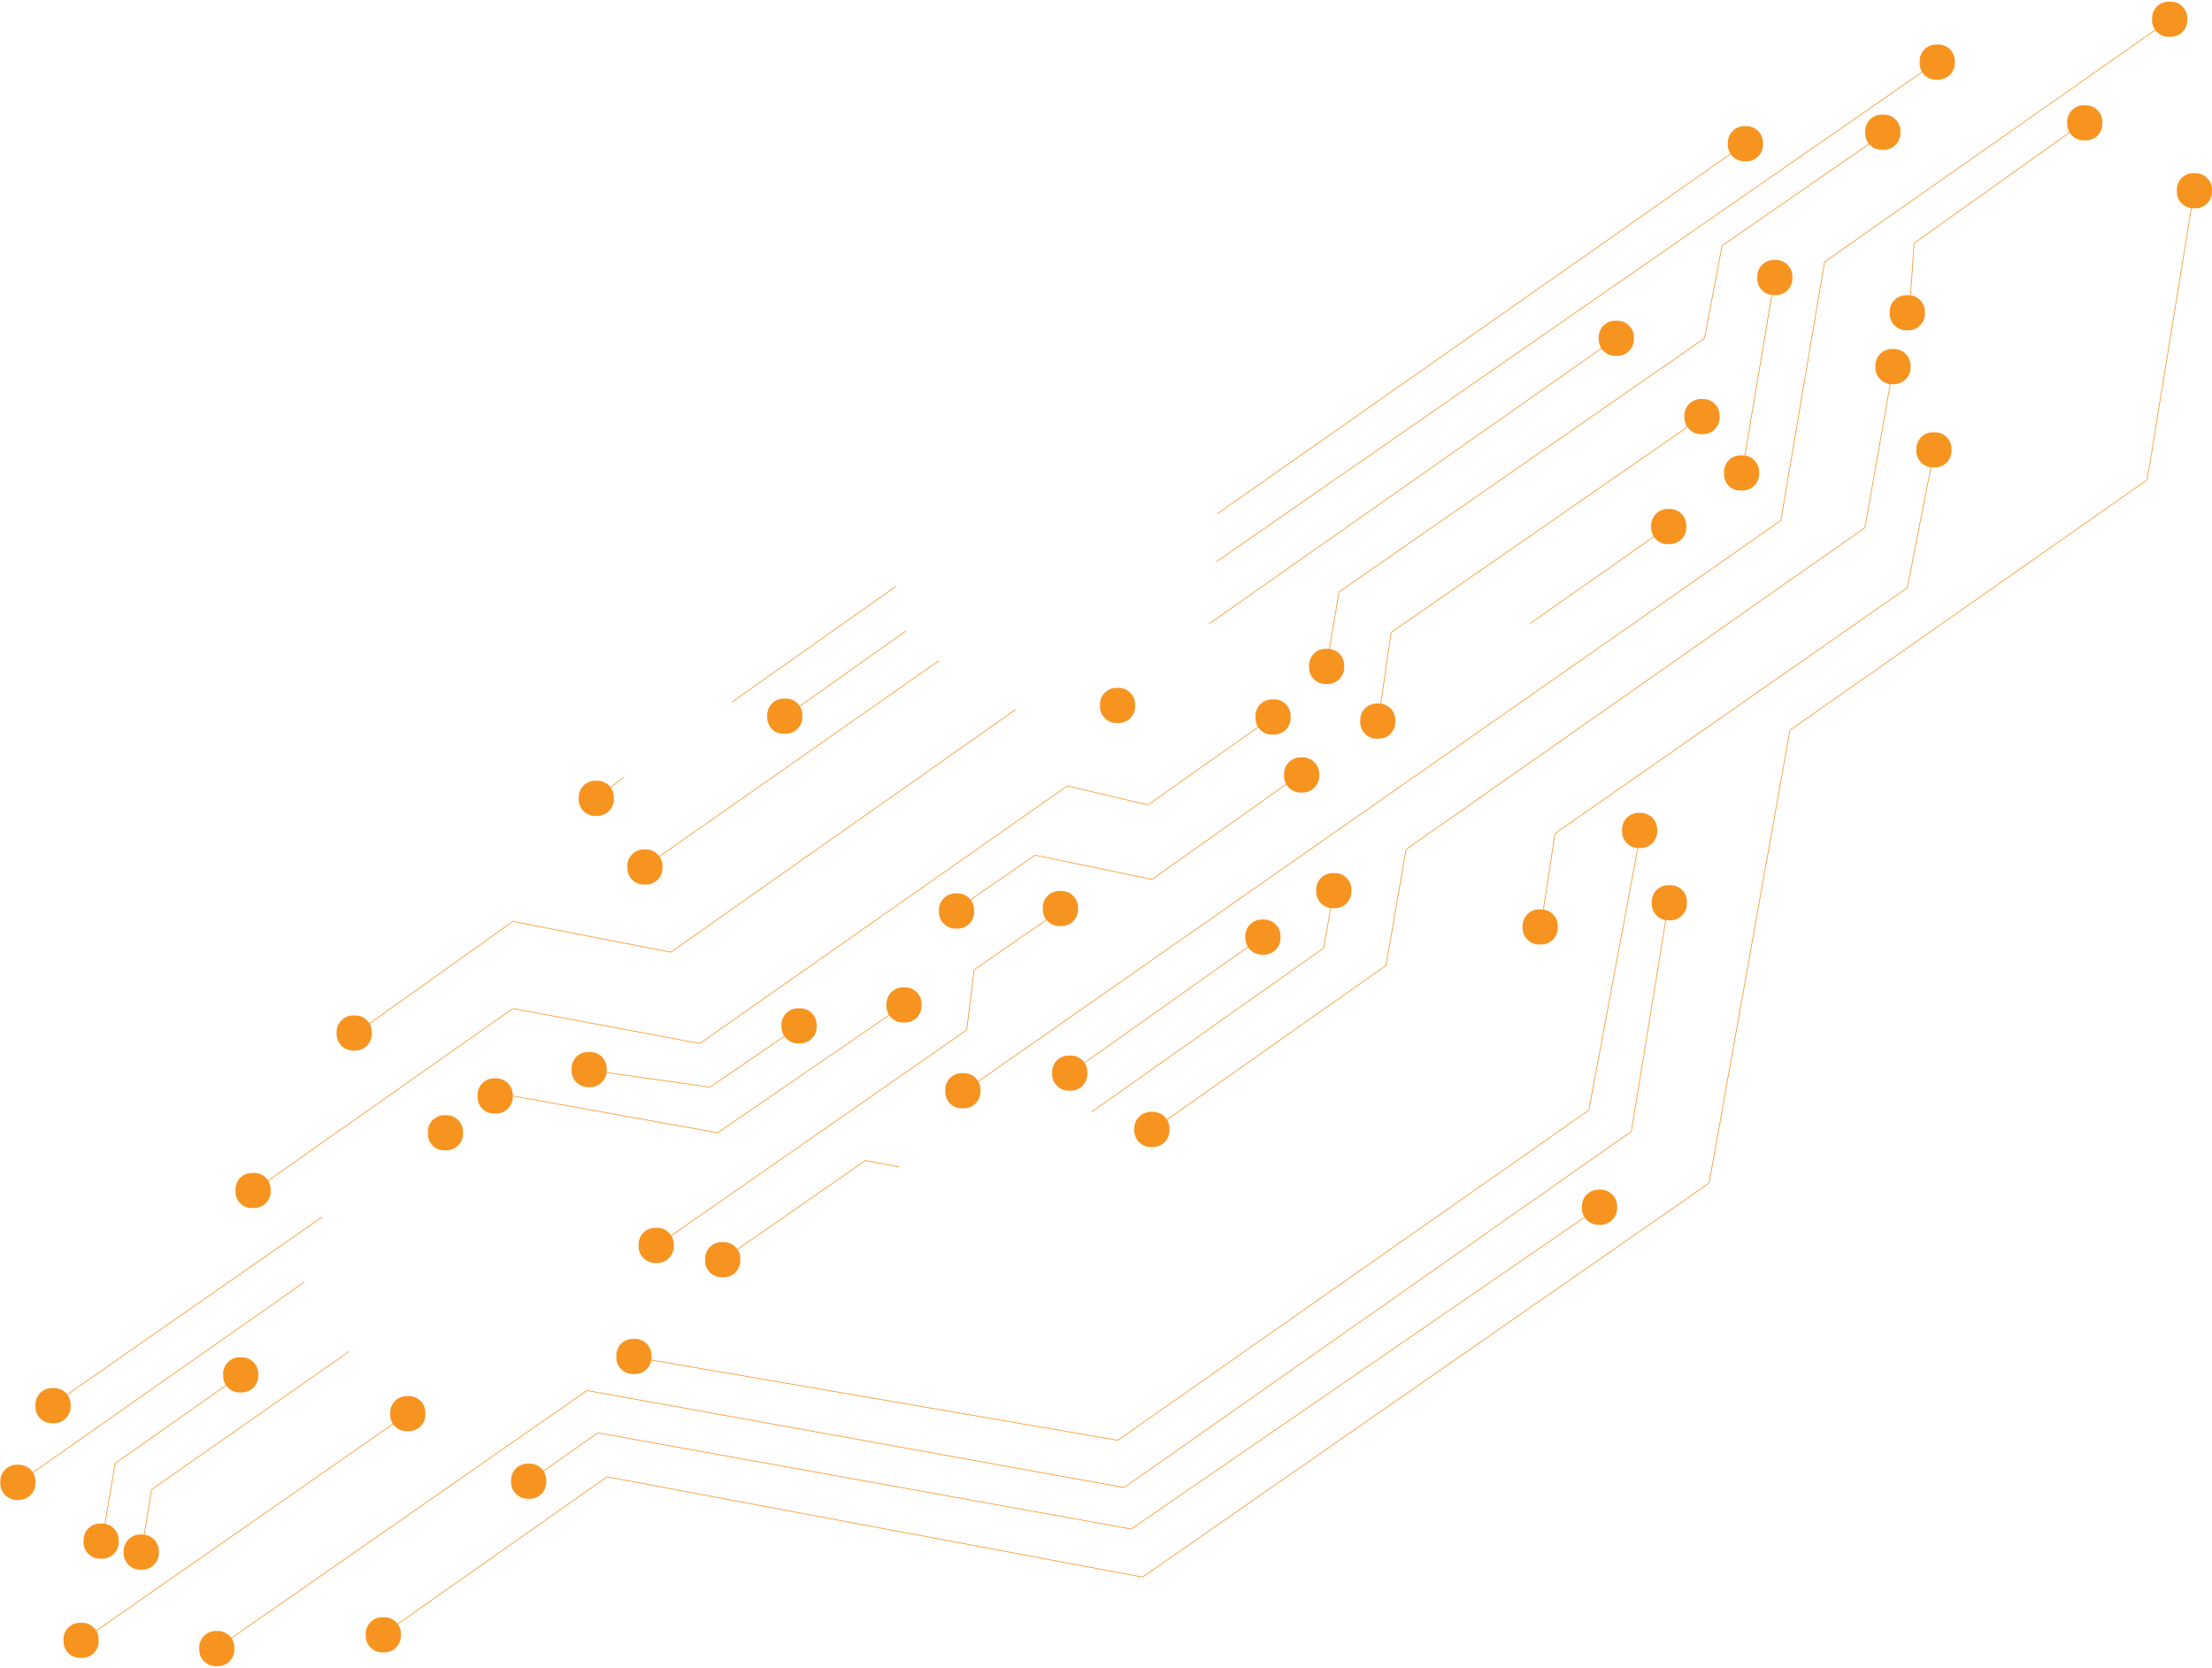 <?xml version="1.0" encoding="UTF-8"?>
<svg width="805px" height="607px" viewBox="0 0 805 607" version="1.1" xmlns="http://www.w3.org/2000/svg" xmlns:xlink="http://www.w3.org/1999/xlink">
    <!-- Generator: Sketch 51.2 (57519) - http://www.bohemiancoding.com/sketch -->
    <title>Group</title>
    <desc>Created with Sketch.</desc>
    <defs></defs>
    <g id="Page-1" stroke="none" stroke-width="1" fill="none" fill-rule="evenodd">
        <g id="about-background" transform="translate(-571, -462)">
            <g id="Group" transform="translate(571, 462)">
                <path d="M279.2,261 L279.2,260.2 C279.2,256.9 281.9,254.2 285.2,254.2 L286,254.2 C289.3,254.2 292,256.9 292,260.2 L292,261 C292,264.3 289.3,267 286,267 L285.2,267 C281.8,267.1 279.2,264.4 279.2,261 Z" id="Shape" fill="#F79420" fill-rule="nonzero"></path>
                <path d="M210.6,290.9 L210.6,290.1 C210.6,286.8 213.3,284.1 216.6,284.1 L217.4,284.1 C220.7,284.1 223.4,286.8 223.4,290.1 L223.4,290.9 C223.4,294.2 220.7,296.9 217.4,296.9 L216.6,296.9 C213.3,296.9 210.6,294.3 210.6,290.9 Z" id="Shape" fill="#F79420" fill-rule="nonzero"></path>
                <path d="M228.3,315.9 L228.3,315.1 C228.3,311.8 231,309.1 234.3,309.1 L235.1,309.1 C238.4,309.1 241.1,311.8 241.1,315.1 L241.1,315.9 C241.1,319.2 238.4,321.9 235.1,321.9 L234.3,321.9 C231,321.9 228.3,319.2 228.3,315.9 Z" id="Shape" fill="#F79420" fill-rule="nonzero"></path>
                <path d="M122.5,376.3 L122.5,375.5 C122.5,372.2 125.2,369.5 128.5,369.5 L129.3,369.5 C132.6,369.5 135.3,372.2 135.3,375.5 L135.3,376.3 C135.3,379.6 132.6,382.3 129.3,382.3 L128.5,382.3 C125.2,382.3 122.5,379.6 122.5,376.3 Z" id="Shape" fill="#F79420" fill-rule="nonzero"></path>
                <path d="M85.7,433.6 L85.7,432.8 C85.7,429.5 88.4,426.8 91.7,426.8 L92.5,426.8 C95.8,426.8 98.5,429.5 98.5,432.8 L98.5,433.6 C98.5,436.9 95.8,439.6 92.5,439.6 L91.7,439.6 C88.4,439.7 85.7,437 85.7,433.6 Z" id="Shape" fill="#F79420" fill-rule="nonzero"></path>
                <path d="M12.9,511.9 L12.9,511.1 C12.9,507.8 15.6,505.1 18.9,505.1 L19.7,505.1 C23,505.1 25.7,507.8 25.7,511.1 L25.7,511.9 C25.7,515.2 23,517.9 19.7,517.9 L18.9,517.9 C15.6,517.9 12.9,515.3 12.9,511.9 Z" id="Shape" fill="#F79420" fill-rule="nonzero"></path>
                <path d="M0.1,539.8 L0.1,539 C0.1,535.7 2.8,533 6.1,533 L6.9,533 C10.2,533 12.9,535.7 12.9,539 L12.9,539.8 C12.9,543.1 10.2,545.8 6.9,545.8 L6.1,545.8 C2.8,545.8 0.1,543.1 0.1,539.8 Z" id="Shape" fill="#F79420" fill-rule="nonzero"></path>
                <path d="M30.4,561.2 L30.4,560.4 C30.4,557.1 33.1,554.4 36.4,554.4 L37.2,554.4 C40.5,554.4 43.2,557.1 43.2,560.4 L43.2,561.2 C43.2,564.5 40.5,567.2 37.2,567.2 L36.4,567.2 C33,567.2 30.4,564.5 30.4,561.2 Z" id="Shape" fill="#F79420" fill-rule="nonzero"></path>
                <path d="M45,565.2 L45,564.4 C45,561.1 47.7,558.4 51,558.4 L51.8,558.4 C55.1,558.4 57.8,561.1 57.8,564.4 L57.8,565.2 C57.8,568.5 55.1,571.2 51.8,571.2 L51,571.2 C47.7,571.2 45,568.5 45,565.2 Z" id="Shape" fill="#F79420" fill-rule="nonzero"></path>
                <path d="M72.5,600.3 L72.5,599.5 C72.5,596.2 75.2,593.5 78.5,593.5 L79.3,593.5 C82.6,593.5 85.3,596.2 85.3,599.5 L85.3,600.3 C85.3,603.6 82.6,606.3 79.3,606.3 L78.5,606.3 C75.2,606.3 72.5,603.6 72.5,600.3 Z" id="Shape" fill="#F79420" fill-rule="nonzero"></path>
                <path d="M23.1,597.3 L23.1,596.5 C23.1,593.2 25.8,590.5 29.1,590.5 L29.9,590.5 C33.2,590.5 35.9,593.2 35.9,596.5 L35.9,597.3 C35.9,600.6 33.2,603.3 29.9,603.3 L29.1,603.3 C25.8,603.3 23.1,600.6 23.1,597.3 Z" id="Shape" fill="#F79420" fill-rule="nonzero"></path>
                <path d="M133.1,595.3 L133.1,594.5 C133.1,591.2 135.8,588.5 139.1,588.5 L139.9,588.5 C143.2,588.5 145.9,591.2 145.9,594.5 L145.9,595.3 C145.9,598.6 143.2,601.3 139.9,601.3 L139.1,601.3 C135.8,601.3 133.1,598.6 133.1,595.3 Z" id="Shape" fill="#F79420" fill-rule="nonzero"></path>
                <path d="M186,539.4 L186,538.6 C186,535.3 188.7,532.6 192,532.6 L192.8,532.6 C196.1,532.6 198.8,535.3 198.8,538.6 L198.8,539.4 C198.8,542.7 196.1,545.4 192.8,545.4 L192,545.4 C188.7,545.4 186,542.7 186,539.4 Z" id="Shape" fill="#F79420" fill-rule="nonzero"></path>
                <path d="M224.3,494 L224.3,493.2 C224.3,489.9 227,487.2 230.3,487.2 L231.1,487.2 C234.4,487.2 237.1,489.9 237.1,493.2 L237.1,494 C237.1,497.3 234.4,500 231.1,500 L230.3,500 C227,500 224.3,497.3 224.3,494 Z" id="Shape" fill="#F79420" fill-rule="nonzero"></path>
                <path d="M208,389.6 L208,388.8 C208,385.5 210.7,382.8 214,382.8 L214.8,382.8 C218.1,382.8 220.8,385.5 220.8,388.8 L220.8,389.6 C220.8,392.9 218.1,395.6 214.8,395.6 L214,395.6 C210.7,395.6 208,392.9 208,389.6 Z" id="Shape" fill="#F79420" fill-rule="nonzero"></path>
                <path d="M173.8,399.2 L173.8,398.4 C173.8,395.1 176.5,392.4 179.8,392.4 L180.6,392.4 C183.9,392.4 186.6,395.1 186.6,398.4 L186.6,399.2 C186.6,402.5 183.9,405.2 180.6,405.2 L179.8,405.2 C176.4,405.2 173.8,402.5 173.8,399.2 Z" id="Shape" fill="#F79420" fill-rule="nonzero"></path>
                <path d="M155.7,412.6 L155.7,411.8 C155.7,408.5 158.4,405.8 161.7,405.8 L162.5,405.8 C165.8,405.8 168.5,408.5 168.5,411.8 L168.5,412.6 C168.5,415.9 165.8,418.6 162.5,418.6 L161.7,418.6 C158.3,418.6 155.7,415.9 155.7,412.6 Z" id="Shape" fill="#F79420" fill-rule="nonzero"></path>
                <path d="M232.4,453.6 L232.4,452.8 C232.4,449.5 235.1,446.8 238.4,446.8 L239.2,446.8 C242.5,446.8 245.2,449.5 245.2,452.8 L245.2,453.6 C245.2,456.9 242.5,459.6 239.2,459.6 L238.4,459.6 C235.1,459.6 232.4,456.9 232.4,453.6 Z" id="Shape" fill="#F79420" fill-rule="nonzero"></path>
                <path d="M256.6,458.8 L256.6,458 C256.6,454.7 259.3,452 262.6,452 L263.4,452 C266.7,452 269.4,454.7 269.4,458 L269.4,458.8 C269.4,462.1 266.7,464.8 263.4,464.8 L262.6,464.8 C259.3,464.8 256.6,462.1 256.6,458.8 Z" id="Shape" fill="#F79420" fill-rule="nonzero"></path>
                <path d="M284.4,373.7 L284.4,372.9 C284.4,369.6 287.1,366.9 290.4,366.9 L291.2,366.9 C294.5,366.9 297.2,369.6 297.2,372.9 L297.2,373.7 C297.2,377 294.5,379.7 291.2,379.7 L290.4,379.7 C287.1,379.7 284.4,377 284.4,373.7 Z" id="Shape" fill="#F79420" fill-rule="nonzero"></path>
                <path d="M322.6,366.1 L322.6,365.3 C322.6,362 325.3,359.3 328.6,359.3 L329.4,359.3 C332.7,359.3 335.4,362 335.4,365.3 L335.4,366.1 C335.4,369.4 332.7,372.1 329.4,372.1 L328.6,372.1 C325.2,372.1 322.6,369.4 322.6,366.1 Z" id="Shape" fill="#F79420" fill-rule="nonzero"></path>
                <path d="M341.7,331.9 L341.7,331.1 C341.7,327.8 344.4,325.1 347.7,325.1 L348.5,325.1 C351.8,325.1 354.5,327.8 354.5,331.1 L354.5,331.9 C354.5,335.2 351.8,337.9 348.5,337.9 L347.7,337.9 C344.4,337.9 341.7,335.2 341.7,331.9 Z" id="Shape" fill="#F79420" fill-rule="nonzero"></path>
                <path d="M379.5,331 L379.5,330.2 C379.5,326.9 382.2,324.2 385.5,324.2 L386.3,324.2 C389.6,324.2 392.3,326.9 392.3,330.2 L392.3,331 C392.3,334.3 389.6,337 386.3,337 L385.5,337 C382.2,337 379.5,334.3 379.5,331 Z" id="Shape" fill="#F79420" fill-rule="nonzero"></path>
                <path d="M344,397.3 L344,396.5 C344,393.2 346.7,390.5 350,390.5 L350.8,390.5 C354.1,390.5 356.8,393.2 356.8,396.5 L356.8,397.3 C356.8,400.6 354.1,403.3 350.8,403.3 L350,403.3 C346.7,403.4 344,400.7 344,397.3 Z" id="Shape" fill="#F79420" fill-rule="nonzero"></path>
                <path d="M382.9,390.9 L382.9,390.1 C382.9,386.8 385.6,384.1 388.9,384.1 L389.7,384.1 C393,384.1 395.7,386.8 395.7,390.1 L395.7,390.9 C395.7,394.2 393,396.9 389.7,396.9 L388.9,396.9 C385.6,396.9 382.9,394.2 382.9,390.9 Z" id="Shape" fill="#F79420" fill-rule="nonzero"></path>
                <path d="M412.8,411.4 L412.8,410.6 C412.8,407.3 415.5,404.6 418.8,404.6 L419.6,404.6 C422.9,404.6 425.6,407.3 425.6,410.6 L425.6,411.4 C425.6,414.7 422.9,417.4 419.6,417.4 L418.8,417.4 C415.5,417.4 412.8,414.7 412.8,411.4 Z" id="Shape" fill="#F79420" fill-rule="nonzero"></path>
                <path d="M453.2,341.4 L453.2,340.6 C453.2,337.3 455.9,334.6 459.2,334.6 L460,334.6 C463.3,334.6 466,337.3 466,340.6 L466,341.4 C466,344.7 463.3,347.4 460,347.4 L459.2,347.4 C455.9,347.4 453.2,344.7 453.2,341.4 Z" id="Shape" fill="#F79420" fill-rule="nonzero"></path>
                <path d="M479,324.5 L479,323.7 C479,320.4 481.7,317.7 485,317.7 L485.8,317.7 C489.1,317.7 491.8,320.4 491.8,323.7 L491.8,324.5 C491.8,327.8 489.1,330.5 485.8,330.5 L485,330.5 C481.7,330.5 479,327.8 479,324.5 Z" id="Shape" fill="#F79420" fill-rule="nonzero"></path>
                <path d="M400.3,257.1 L400.3,256.3 C400.3,253 403,250.3 406.3,250.3 L407.1,250.3 C410.4,250.3 413.1,253 413.1,256.3 L413.1,257.1 C413.1,260.4 410.4,263.1 407.1,263.1 L406.3,263.1 C403,263.1 400.3,260.4 400.3,257.1 Z" id="Shape" fill="#F79420" fill-rule="nonzero"></path>
                <path d="M456.9,261.3 L456.9,260.5 C456.9,257.2 459.6,254.5 462.9,254.5 L463.7,254.5 C467,254.5 469.7,257.2 469.7,260.5 L469.7,261.3 C469.7,264.6 467,267.3 463.7,267.3 L462.9,267.3 C459.6,267.4 456.9,264.7 456.9,261.3 Z" id="Shape" fill="#F79420" fill-rule="nonzero"></path>
                <path d="M467.3,282.4 L467.3,281.6 C467.3,278.3 470,275.6 473.3,275.6 L474.1,275.6 C477.4,275.6 480.1,278.3 480.1,281.6 L480.1,282.4 C480.1,285.7 477.4,288.4 474.1,288.4 L473.3,288.4 C470,288.4 467.3,285.7 467.3,282.4 Z" id="Shape" fill="#F79420" fill-rule="nonzero"></path>
                <path d="M476.4,242.9 L476.4,242.1 C476.4,238.8 479.1,236.1 482.4,236.1 L483.2,236.1 C486.5,236.1 489.2,238.8 489.2,242.1 L489.2,242.9 C489.2,246.2 486.5,248.9 483.2,248.9 L482.4,248.9 C479,248.9 476.4,246.2 476.4,242.9 Z" id="Shape" fill="#F79420" fill-rule="nonzero"></path>
                <path d="M495,262.8 L495,262 C495,258.7 497.7,256 501,256 L501.8,256 C505.1,256 507.8,258.7 507.8,262 L507.8,262.8 C507.8,266.1 505.1,268.8 501.8,268.8 L501,268.8 C497.7,268.8 495,266.1 495,262.8 Z" id="Shape" fill="#F79420" fill-rule="nonzero"></path>
                <path d="M581.8,123.5 L581.8,122.7 C581.8,119.4 584.5,116.7 587.8,116.7 L588.6,116.7 C591.9,116.7 594.6,119.4 594.6,122.7 L594.6,123.5 C594.6,126.8 591.9,129.5 588.6,129.5 L587.8,129.5 C584.5,129.5 581.8,126.8 581.8,123.5 Z" id="Shape" fill="#F79420" fill-rule="nonzero"></path>
                <path d="M613,152 L613,151.2 C613,147.9 615.7,145.2 619,145.2 L619.8,145.2 C623.1,145.2 625.8,147.9 625.8,151.2 L625.8,152 C625.8,155.3 623.1,158 619.8,158 L619,158 C615.7,158 613,155.3 613,152 Z" id="Shape" fill="#F79420" fill-rule="nonzero"></path>
                <path d="M600.9,192 L600.9,191.2 C600.9,187.9 603.6,185.2 606.9,185.2 L607.7,185.2 C611,185.2 613.7,187.9 613.7,191.2 L613.7,192 C613.7,195.3 611,198 607.7,198 L606.9,198 C603.5,198 600.9,195.3 600.9,192 Z" id="Shape" fill="#F79420" fill-rule="nonzero"></path>
                <path d="M627.4,172.5 L627.4,171.7 C627.4,168.4 630.1,165.7 633.4,165.7 L634.2,165.7 C637.5,165.7 640.2,168.4 640.2,171.7 L640.2,172.5 C640.2,175.8 637.5,178.5 634.2,178.5 L633.4,178.5 C630.1,178.6 627.4,175.9 627.4,172.5 Z" id="Shape" fill="#F79420" fill-rule="nonzero"></path>
                <path d="M639.5,101.4 L639.5,100.6 C639.5,97.3 642.2,94.6 645.5,94.6 L646.3,94.6 C649.6,94.6 652.3,97.3 652.3,100.6 L652.3,101.4 C652.3,104.7 649.6,107.4 646.3,107.4 L645.5,107.4 C642.2,107.4 639.5,104.7 639.5,101.4 Z" id="Shape" fill="#F79420" fill-rule="nonzero"></path>
                <path d="M628.8,52.7 L628.8,51.9 C628.8,48.6 631.5,45.9 634.8,45.9 L635.6,45.9 C638.9,45.9 641.6,48.6 641.6,51.9 L641.6,52.7 C641.6,56 638.9,58.7 635.6,58.7 L634.8,58.7 C631.5,58.7 628.8,56 628.8,52.7 Z" id="Shape" fill="#F79420" fill-rule="nonzero"></path>
                <path d="M678.8,48.5 L678.8,47.7 C678.8,44.4 681.5,41.7 684.8,41.7 L685.6,41.7 C688.9,41.7 691.6,44.4 691.6,47.7 L691.6,48.5 C691.6,51.8 688.9,54.5 685.6,54.5 L684.8,54.5 C681.5,54.6 678.8,51.9 678.8,48.5 Z" id="Shape" fill="#F79420" fill-rule="nonzero"></path>
                <path d="M698.6,23 L698.6,22.2 C698.6,18.9 701.3,16.2 704.6,16.2 L705.4,16.2 C708.7,16.2 711.4,18.9 711.4,22.2 L711.4,23 C711.4,26.3 708.7,29 705.4,29 L704.6,29 C701.3,29.1 698.6,26.4 698.6,23 Z" id="Shape" fill="#F79420" fill-rule="nonzero"></path>
                <path d="M687.7,114.2 L687.7,113.4 C687.7,110.1 690.4,107.4 693.7,107.4 L694.5,107.4 C697.8,107.4 700.5,110.1 700.5,113.4 L700.5,114.2 C700.5,117.5 697.8,120.2 694.5,120.2 L693.7,120.2 C690.4,120.2 687.7,117.5 687.7,114.2 Z" id="Shape" fill="#F79420" fill-rule="nonzero"></path>
                <path d="M682.5,133.8 L682.5,133 C682.5,129.7 685.2,127 688.5,127 L689.3,127 C692.6,127 695.3,129.7 695.3,133 L695.3,133.8 C695.3,137.1 692.6,139.8 689.3,139.8 L688.5,139.8 C685.2,139.8 682.5,137.1 682.5,133.8 Z" id="Shape" fill="#F79420" fill-rule="nonzero"></path>
                <path d="M697.4,164.1 L697.4,163.3 C697.4,160 700.1,157.3 703.4,157.3 L704.2,157.3 C707.5,157.3 710.2,160 710.2,163.3 L710.2,164.1 C710.2,167.4 707.5,170.1 704.2,170.1 L703.4,170.1 C700.1,170.1 697.4,167.4 697.4,164.1 Z" id="Shape" fill="#F79420" fill-rule="nonzero"></path>
                <path d="M601.1,328.9 L601.1,328.1 C601.1,324.8 603.8,322.1 607.1,322.1 L607.9,322.1 C611.2,322.1 613.9,324.8 613.9,328.1 L613.9,328.9 C613.9,332.2 611.2,334.9 607.9,334.9 L607.1,334.9 C603.8,334.9 601.1,332.2 601.1,328.9 Z" id="Shape" fill="#F79420" fill-rule="nonzero"></path>
                <path d="M590.3,302.6 L590.3,301.8 C590.3,298.5 593,295.8 596.3,295.8 L597.1,295.8 C600.4,295.8 603.1,298.5 603.1,301.8 L603.1,302.6 C603.1,305.9 600.4,308.6 597.1,308.6 L596.3,308.6 C593,308.6 590.3,305.9 590.3,302.6 Z" id="Shape" fill="#F79420" fill-rule="nonzero"></path>
                <path d="M554.1,337.7 L554.1,336.9 C554.1,333.6 556.8,330.9 560.1,330.9 L560.9,330.9 C564.2,330.9 566.9,333.6 566.9,336.9 L566.9,337.7 C566.9,341 564.2,343.7 560.9,343.7 L560.1,343.7 C556.8,343.7 554.1,341 554.1,337.7 Z" id="Shape" fill="#F79420" fill-rule="nonzero"></path>
                <path d="M575.7,439.7 L575.7,438.9 C575.7,435.6 578.4,432.9 581.7,432.9 L582.5,432.9 C585.8,432.9 588.5,435.6 588.5,438.9 L588.5,439.7 C588.5,443 585.8,445.7 582.5,445.7 L581.7,445.7 C578.4,445.7 575.7,443 575.7,439.7 Z" id="Shape" fill="#F79420" fill-rule="nonzero"></path>
                <path d="M792.2,69.8 L792.2,69 C792.2,65.7 794.9,63 798.2,63 L799,63 C802.3,63 805,65.7 805,69 L805,69.8 C805,73.1 802.3,75.8 799,75.8 L798.2,75.8 C794.9,75.8 792.2,73.1 792.2,69.8 Z" id="Shape" fill="#F79420" fill-rule="nonzero"></path>
                <path d="M752.3,45.1 L752.3,44.3 C752.3,41 755,38.3 758.3,38.3 L759.1,38.3 C762.4,38.3 765.1,41 765.1,44.3 L765.1,45.1 C765.1,48.4 762.4,51.1 759.1,51.1 L758.3,51.1 C755,51.1 752.3,48.4 752.3,45.1 Z" id="Shape" fill="#F79420" fill-rule="nonzero"></path>
                <path d="M783.2,7.4 L783.2,6.6 C783.2,3.3 785.9,0.6 789.2,0.6 L790,0.6 C793.3,0.6 796,3.3 796,6.6 L796,7.4 C796,10.7 793.3,13.4 790,13.4 L789.2,13.4 C785.9,13.4 783.2,10.7 783.2,7.4 Z" id="Shape" fill="#F79420" fill-rule="nonzero"></path>
                <path d="M369.6,258.2 L244.1,346.5" id="Shape" stroke="#F6921E" stroke-width="0.25"></path>
                <path d="M186.6,335.3 L244.1,346.5" id="Shape" stroke="#F6921E" stroke-width="0.25"></path>
                <path d="M186.6,367 L96.2,430.6" id="Shape" stroke="#F6921E" stroke-width="0.25"></path>
                <path d="M134.4,372.5 L186.6,335.3" id="Shape" stroke="#F6921E" stroke-width="0.25"></path>
                <path d="M222.1,286.6 L227,282.8" id="Shape" stroke="#F6921E" stroke-width="0.25"></path>
                <path d="M266.5,255.4 L326,213.4" id="Shape" stroke="#F6921E" stroke-width="0.25"></path>
                <path d="M290.9,257.1 L329.7,229.6" id="Shape" stroke="#F6921E" stroke-width="0.25"></path>
                <path d="M239.9,311.7 L341.7,240.4" id="Shape" stroke="#F6921E" stroke-width="0.25"></path>
                <path d="M458,264.5 L417.8,292.9" id="Shape" stroke="#F6921E" stroke-width="0.25"></path>
                <path d="M388.4,286 L417.8,292.9" id="Shape" stroke="#F6921E" stroke-width="0.25"></path>
                <path d="M254.7,379.7 L388.4,286" id="Shape" stroke="#F6921E" stroke-width="0.25"></path>
                <path d="M186.6,367 L254.7,379.7" id="Shape" stroke="#F6921E" stroke-width="0.25"></path>
                <path d="M258.4,395.6 L285.6,377" id="Shape" stroke="#F6921E" stroke-width="0.25"></path>
                <path d="M258.4,395.6 L220.7,390.3" id="Shape" stroke="#F6921E" stroke-width="0.25"></path>
                <path d="M629.9,55.9 L443.1,186.9" id="Shape" stroke="#F6921E" stroke-width="0.25"></path>
                <path d="M699.7,26.1 L442.7,204.4" id="Shape" stroke="#F6921E" stroke-width="0.25"></path>
                <path d="M626.7,89.4 L680.3,52.3" id="Shape" stroke="#F6921E" stroke-width="0.25"></path>
                <path d="M620.3,123.1 L626.7,89.4" id="Shape" stroke="#F6921E" stroke-width="0.25"></path>
                <path d="M582.9,126.7 L440,227" id="Shape" stroke="#F6921E" stroke-width="0.25"></path>
                <path d="M483.8,236.2 L487.3,215.4" id="Shape" stroke="#F6921E" stroke-width="0.25"></path>
                <path d="M502.5,256 L506.3,230.1" id="Shape" stroke="#F6921E" stroke-width="0.25"></path>
                <path d="M620.3,123.1 L487.3,215.4" id="Shape" stroke="#F6921E" stroke-width="0.25"></path>
                <path d="M602,195.2 L556.8,226.9" id="Shape" stroke="#F6921E" stroke-width="0.25"></path>
                <path d="M614.2,155.3 L506.3,230.1" id="Shape" stroke="#F6921E" stroke-width="0.25"></path>
                <path d="M511.7,309.1 L678.7,192" id="Shape" stroke="#F6921E" stroke-width="0.25"></path>
                <path d="M504.4,351.3 L511.7,309.1" id="Shape" stroke="#F6921E" stroke-width="0.25"></path>
                <path d="M484.3,330.4 L481.7,345" id="Shape" stroke="#F6921E" stroke-width="0.25"></path>
                <path d="M504.4,351.3 L424.6,407.5" id="Shape" stroke="#F6921E" stroke-width="0.25"></path>
                <path d="M481.7,345 L397.3,404.6" id="Shape" stroke="#F6921E" stroke-width="0.25"></path>
                <path d="M454.3,344.5 L394.6,386.8" id="Shape" stroke="#F6921E" stroke-width="0.25"></path>
                <path d="M381,334.6 L354.5,352.9" id="Shape" stroke="#F6921E" stroke-width="0.25"></path>
                <path d="M351.8,374.8 L354.5,352.9" id="Shape" stroke="#F6921E" stroke-width="0.25"></path>
                <path d="M314.9,422.3 L327.2,424.6" id="Shape" stroke="#F6921E" stroke-width="0.25"></path>
                <path d="M268.3,454.7 L314.9,422.3" id="Shape" stroke="#F6921E" stroke-width="0.25"></path>
                <path d="M351.8,374.8 L244.2,449.7" id="Shape" stroke="#F6921E" stroke-width="0.25"></path>
                <path d="M261.2,412.2 L186.6,398.8" id="Shape" stroke="#F6921E" stroke-width="0.25"></path>
                <path d="M323.7,369.3 L261.2,412.2" id="Shape" stroke="#F6921E" stroke-width="0.25"></path>
                <path d="M468.2,285.3 L419.2,320" id="Shape" stroke="#F6921E" stroke-width="0.25"></path>
                <path d="M376.7,311.2 L419.2,320" id="Shape" stroke="#F6921E" stroke-width="0.25"></path>
                <path d="M353.1,327.5 L376.7,311.2" id="Shape" stroke="#F6921E" stroke-width="0.25"></path>
                <path d="M355.9,393.6 L648.1,189.4" id="Shape" stroke="#F6921E" stroke-width="0.25"></path>
                <path d="M644.8,107.4 L635,165.8" id="Shape" stroke="#F6921E" stroke-width="0.25"></path>
                <path d="M664,95.3 L648.1,189.4" id="Shape" stroke="#F6921E" stroke-width="0.25"></path>
                <path d="M695.3,107.4 L696.6,88.5" id="Shape" stroke="#F6921E" stroke-width="0.25"></path>
                <path d="M753.3,48.1 L696.6,88.5" id="Shape" stroke="#F6921E" stroke-width="0.25"></path>
                <path d="M784.5,10.8 L664,95.3" id="Shape" stroke="#F6921E" stroke-width="0.25"></path>
                <path d="M678.7,192 L688.9,134.2" id="Shape" stroke="#F6921E" stroke-width="0.25"></path>
                <path d="M694.1,213.9 L703,168.5" id="Shape" stroke="#F6921E" stroke-width="0.25"></path>
                <path d="M561.7,330.8 L565.9,303.3" id="Shape" stroke="#F6921E" stroke-width="0.25"></path>
                <path d="M694.1,213.9 L565.9,303.3" id="Shape" stroke="#F6921E" stroke-width="0.25"></path>
                <path d="M578.2,404 L596.7,305.1" id="Shape" stroke="#F6921E" stroke-width="0.25"></path>
                <path d="M606.2,334.8 L593.7,411.7" id="Shape" stroke="#F6921E" stroke-width="0.25"></path>
                <path d="M406.8,524.1 L578.2,404" id="Shape" stroke="#F6921E" stroke-width="0.25"></path>
                <path d="M409.1,541.3 L593.7,411.7" id="Shape" stroke="#F6921E" stroke-width="0.25"></path>
                <path d="M411.7,556.4 L578.2,441.9" id="Shape" stroke="#F6921E" stroke-width="0.25"></path>
                <path d="M415.8,573.9 L622,430.5" id="Shape" stroke="#F6921E" stroke-width="0.25"></path>
                <path d="M651.4,265.7 L622,430.5" id="Shape" stroke="#F6921E" stroke-width="0.25"></path>
                <path d="M781.4,174.6 L651.4,265.7" id="Shape" stroke="#F6921E" stroke-width="0.25"></path>
                <path d="M797.5,75.7 L781.4,174.6" id="Shape" stroke="#F6921E" stroke-width="0.25"></path>
                <path d="M406.8,524.1 L237,494.9" id="Shape" stroke="#F6921E" stroke-width="0.25"></path>
                <path d="M409.1,541.3 L213.6,506" id="Shape" stroke="#F6921E" stroke-width="0.25"></path>
                <path d="M411.7,556.4 L217.6,521.4" id="Shape" stroke="#F6921E" stroke-width="0.25"></path>
                <path d="M415.8,573.9 L220.9,537.4" id="Shape" stroke="#F6921E" stroke-width="0.25"></path>
                <path d="M217.6,521.4 L194.9,537.3" id="Shape" stroke="#F6921E" stroke-width="0.25"></path>
                <path d="M213.6,506 L83.2,596.8" id="Shape" stroke="#F6921E" stroke-width="0.25"></path>
                <path d="M220.9,537.4 L143.4,591.9" id="Shape" stroke="#F6921E" stroke-width="0.25"></path>
                <path d="M142,514.8 L142,514 C142,510.7 144.7,508 148,508 L148.8,508 C152.1,508 154.8,510.7 154.8,514 L154.8,514.8 C154.8,518.1 152.1,520.8 148.8,520.8 L148,520.8 C144.7,520.8 142,518.2 142,514.8 Z" id="Shape" fill="#F79420" fill-rule="nonzero"></path>
                <path d="M81.2,500.7 L81.2,499.9 C81.2,496.6 83.9,493.9 87.2,493.9 L88,493.9 C91.3,493.9 94,496.6 94,499.9 L94,500.7 C94,504 91.3,506.7 88,506.7 L87.2,506.7 C83.9,506.7 81.2,504 81.2,500.7 Z" id="Shape" fill="#F79420" fill-rule="nonzero"></path>
                <path d="M143.1,518.1 L34.9,593.5" id="Shape" stroke="#F6921E" stroke-width="0.25"></path>
                <path d="M38.2,554.6 L41.9,532.5" id="Shape" stroke="#F6921E" stroke-width="0.25"></path>
                <path d="M52.5,558.4 L55.2,542" id="Shape" stroke="#F6921E" stroke-width="0.25"></path>
                <path d="M82.4,504 L41.9,532.5" id="Shape" stroke="#F6921E" stroke-width="0.25"></path>
                <path d="M127,491.8 L55.2,542" id="Shape" stroke="#F6921E" stroke-width="0.25"></path>
                <path d="M110.8,466.5 L11.9,535.9" id="Shape" stroke="#F6921E" stroke-width="0.25"></path>
                <path d="M24.4,507.5 L117.3,442.8" id="Shape" stroke="#F6921E" stroke-width="0.25"></path>
            </g>
        </g>
    </g>
</svg>